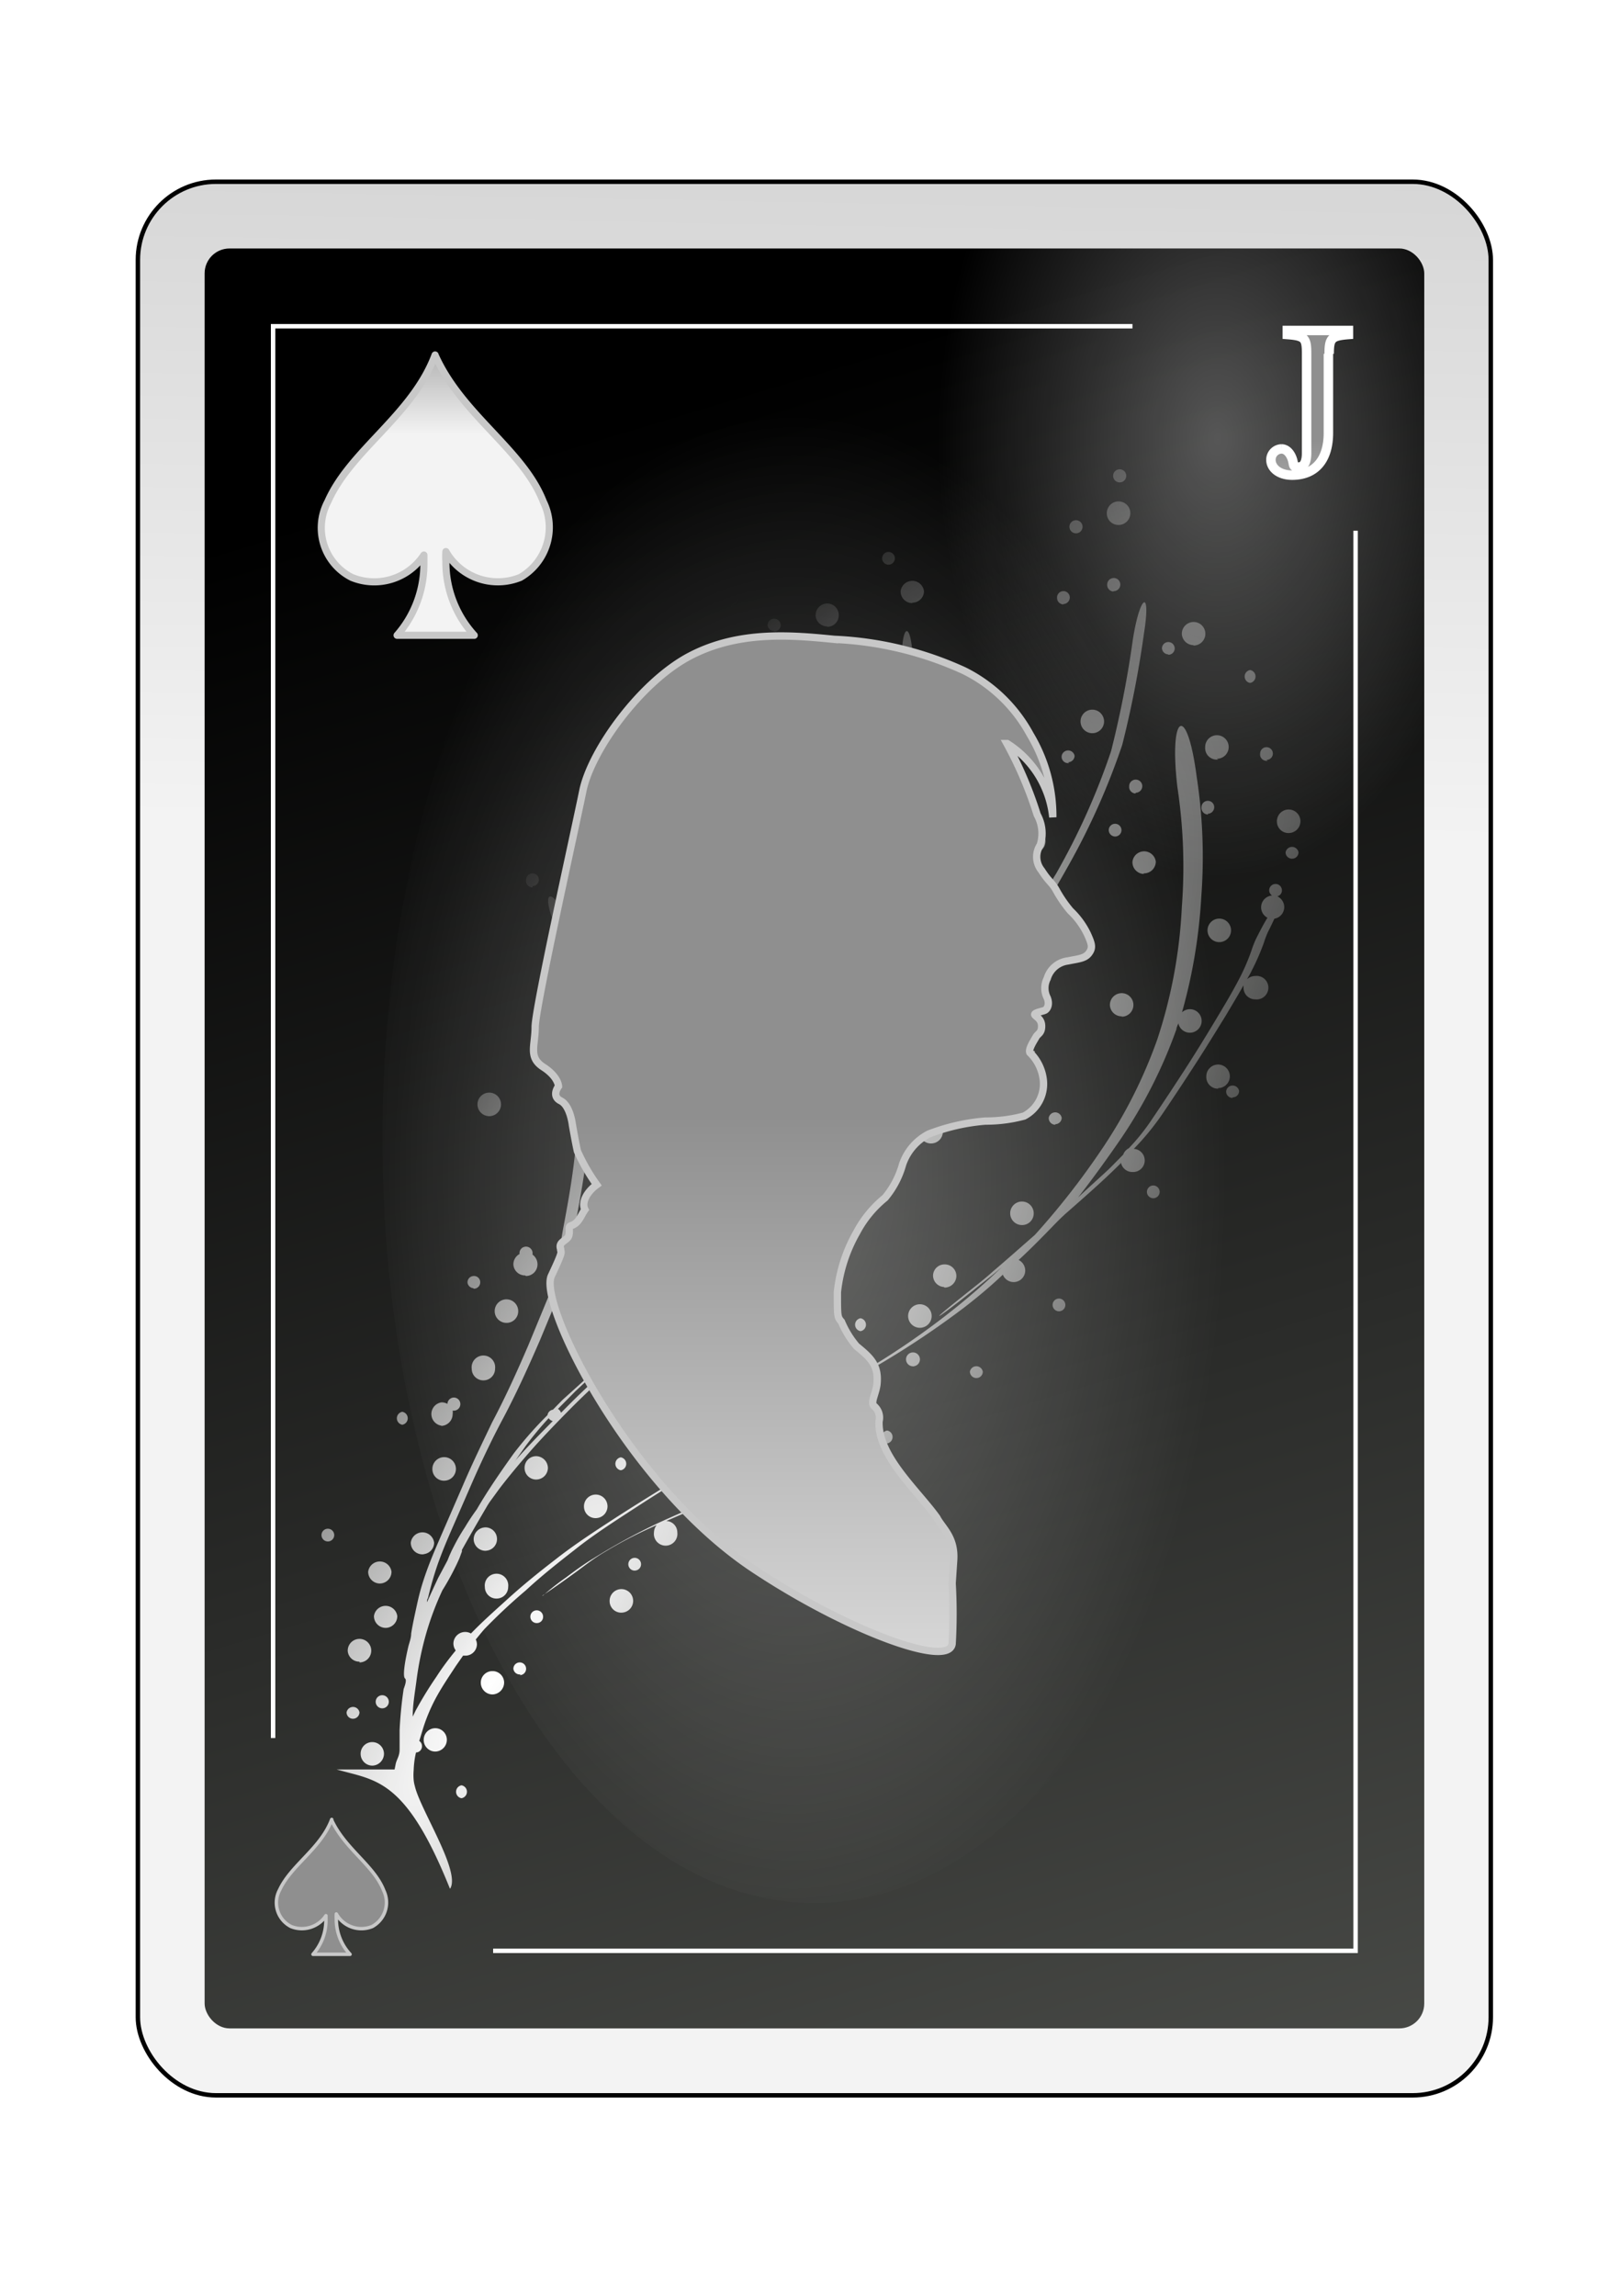 <?xml version="1.0" encoding="UTF-8" standalone="no"?>
<svg
   id="svg2"
   viewBox="0 0 84 119"
   version="1.1"
   sodipodi:docname="JS.svg"
   inkscape:version="1.3.2 (091e20e, 2023-11-25, custom)"
   xmlns:inkscape="http://www.inkscape.org/namespaces/inkscape"
   xmlns:sodipodi="http://sodipodi.sourceforge.net/DTD/sodipodi-0.dtd"
   xmlns:xlink="http://www.w3.org/1999/xlink"
   xmlns="http://www.w3.org/2000/svg"
   xmlns:svg="http://www.w3.org/2000/svg">
  <sodipodi:namedview
     id="namedview6"
     pagecolor="#ffffff"
     bordercolor="#000000"
     borderopacity="0.25"
     inkscape:showpageshadow="2"
     inkscape:pageopacity="0.0"
     inkscape:pagecheckerboard="0"
     inkscape:deskcolor="#d1d1d1"
     inkscape:zoom="15.285714"
     inkscape:cx="41.96729"
     inkscape:cy="59.5"
     inkscape:window-width="3840"
     inkscape:window-height="2054"
     inkscape:window-x="-11"
     inkscape:window-y="-11"
     inkscape:window-maximized="1"
     inkscape:current-layer="svg2" />
  <defs
     id="defs6">
    <style
       id="style1">
      .cls-1 {
        filter: url(#filter63625-2-3);
      }

      .cls-2 {
        stroke: #000;
        fill: url(#linear-gradient);
      }

      .cls-2, .cls-6 {
        stroke-miterlimit: 10;
        stroke-width: 0.23px;
      }

      .cls-3 {
        fill: url(#linear-gradient-2);
      }

      .cls-4 {
        opacity: 0.31;
        fill: url(#radial-gradient);
      }

      .cls-4, .cls-5, .cls-7 {
        isolation: isolate;
      }

      .cls-5 {
        opacity: 0.32;
        fill: url(#radial-gradient-2);
      }

      .cls-6 {
        fill: none;
      }

      .cls-11, .cls-6 {
        stroke: #fff;
      }

      .cls-7 {
        opacity: 0.32;
        fill: url(#radial-gradient-3);
      }

      .cls-10, .cls-12, .cls-8 {
        stroke: #c8c8c8;
      }

      .cls-12, .cls-8 {
        stroke-linejoin: round;
      }

      .cls-8 {
        stroke-width: 0.18px;
        fill: url(#linear-gradient-3);
      }

      .cls-9 {
        fill: url(#radial-gradient-4);
      }

      .cls-10 {
        stroke-width: 0.38px;
        fill-rule: evenodd;
        fill: url(#linear-gradient-4);
      }

      .cls-11 {
        stroke-width: 0.49px;
        fill: url(#linear-gradient-5);
      }

      .cls-12 {
        stroke-width: 0.37px;
        fill: url(#linear-gradient-6);
      }
    </style>
    <filter
       id="filter63625-2-3"
       name="filter63625-2-3"
       x="-0.129"
       y="-0.091"
       width="1.257"
       height="1.182">
      <feGaussianBlur
         result="feGaussianBlur63627-6-62"
         stdDeviation="3.76"
         id="feGaussianBlur1" />
    </filter>
    <linearGradient
       id="linear-gradient"
       x1="-1204.93"
       y1="-2167.44"
       x2="-1195.45"
       y2="-1652.93"
       gradientTransform="matrix(0.23, 0, 0, -0.23, 315.23, -455.54)"
       gradientUnits="userSpaceOnUse">
      <stop
         offset="0"
         stop-color="#f3f3f3"
         id="stop1" />
      <stop
         offset="1"
         stop-color="#8f8f8f"
         id="stop2" />
    </linearGradient>
    <linearGradient
       id="linear-gradient-2"
       x1="-1676.41"
       y1="-1942.43"
       x2="-1544.13"
       y2="-2380.15"
       gradientTransform="matrix(0.24, 0, 0, -0.24, 429.2, -442.75)"
       gradientUnits="userSpaceOnUse">
      <stop
         offset="0"
         id="stop3" />
      <stop
         offset="1"
         stop-color="#555753"
         id="stop4" />
    </linearGradient>
    <radialGradient
       id="radial-gradient"
       cx="404.79"
       cy="6279.74"
       r="58.68"
       gradientTransform="matrix(-0.23, 0, 0, 0.21, 107.34, -1199.21)"
       gradientUnits="userSpaceOnUse">
      <stop
         offset="0"
         stop-color="#fff"
         id="stop5" />
      <stop
         offset="1"
         stop-color="#fff"
         stop-opacity="0"
         id="stop6" />
    </radialGradient>
    <radialGradient
       id="radial-gradient-2"
       cx="-1238.72"
       cy="-1168.35"
       r="63.15"
       gradientTransform="matrix(0.23, 0, 0, -0.36, 348.04, -397.84)"
       xlink:href="#radial-gradient" />
    <radialGradient
       id="radial-gradient-3"
       cx="-363.87"
       cy="825.94"
       r="26.74"
       gradientTransform="matrix(0.84, 0, 0, -1.48, 346.81, 1283.38)"
       xlink:href="#radial-gradient" />
    <linearGradient
       id="linear-gradient-3"
       x1="-4489.5"
       y1="-12347.1"
       x2="-4489.5"
       y2="-12292.57"
       gradientTransform="matrix(0.06, 0, 0, -0.06, 292.85, -621.68)"
       xlink:href="#linear-gradient" />
    <radialGradient
       id="radial-gradient-4"
       cx="-93.3"
       cy="1371.76"
       r="25.37"
       gradientTransform="matrix(0.83, 0.56, 2.15, -3.16, -2846.46, 4474.4)"
       xlink:href="#radial-gradient" />
    <linearGradient
       id="linear-gradient-4"
       x1="-1723.32"
       y1="-3976.09"
       x2="-1723.32"
       y2="-3747.37"
       gradientTransform="matrix(0.17, 0, 0, -0.17, 326.59, -579.21)"
       xlink:href="#linear-gradient" />
    <linearGradient
       id="linear-gradient-5"
       x1="-883.48"
       y1="-2430.44"
       x2="-883.48"
       y2="-2383.71"
       gradientTransform="matrix(0.23, 0, 0, -0.23, 267.78, -525.4)"
       xlink:href="#linear-gradient" />
    <linearGradient
       id="linear-gradient-6"
       x1="-2571.42"
       y1="-5394.45"
       x2="-2571.42"
       y2="-5339.91"
       gradientTransform="matrix(0.13, 0, 0, -0.12, 350.65, -624.84)"
       xlink:href="#linear-gradient" />
  </defs>
  <title
     id="title6">Jack of Spades</title>
  <g
     id="jack_spade"
     data-name="jack spade">
    <g
       id="use72923">
      <g
         id="g70523">
        <rect
           id="rect70527"
           class="cls-2"
           x="7.15"
           y="9.42"
           width="70.15"
           height="99.19"
           rx="4.05"
           ry="4.05" />
        <rect
           id="rect6077"
           class="cls-3"
           x="10.61"
           y="12.88"
           width="63.24"
           height="92.26"
           rx="1.29"
           ry="1.29" />
        <rect
           id="rect70531"
           class="cls-4"
           x="10.61"
           y="80.86"
           width="26.55"
           height="24.28"
           rx="0.85"
           ry="0.85" />
        <rect
           id="rect70533"
           class="cls-5"
           x="45.27"
           y="12.88"
           width="28.57"
           height="45.27"
           rx="1.04"
           ry="1.04" />
        <path
           id="path70535"
           class="cls-6"
           d="M25.57,101.12H70.29V27.51M58.72,16.91H14.16V90.09" />
        <path
           id="path70537"
           class="cls-7"
           d="M64.6,59c0,21.89-10,39.64-22.38,39.64S19.83,80.9,19.83,59s10-39.64,22.39-39.64S64.6,37.12,64.6,59Z" />
      </g>
    </g>
    <g
       id="use74204">
      <path
         id="path74108"
         class="cls-8"
         d="M17.2,94.31c-.56,1.5-2.11,2.37-2.7,3.65a1.39,1.39,0,0,0,.59,1.9,1.5,1.5,0,0,0,1.81-.56v.2a2.66,2.66,0,0,1-.67,1.8h1.92a2.66,2.66,0,0,1-.71-1.84,2,2,0,0,1,0-.25,1.49,1.49,0,0,0,1.86.65A1.42,1.42,0,0,0,19.9,98c-.5-1.3-2-2.15-2.7-3.65Z" />
    </g>
    <path
       id="path7086"
       class="cls-9"
       d="M23.35,97.88c.53-.9-1.57-4.1-1.84-5.3a1.7,1.7,0,0,1-.06-.31,3,3,0,0,1,0-.52,4.63,4.63,0,0,1,.12-.91.32.32,0,0,0,.31-.33.32.32,0,0,0-.14-.27l.21-.69a9.11,9.11,0,0,1,.6-1.44c.32-.61.71-1.18,1.09-1.76l.37-.53h.11a.6.6,0,0,0,.61-.6.65.65,0,0,0-.06-.24c.15-.18.3-.37.45-.54a29.36,29.36,0,0,1,2.14-2c.81-.75,1.67-1.43,2.53-2.1,1-.8,2.12-1.51,3.21-2.22s2.08-1.31,3.13-2l.15,0a.61.61,0,0,0,0-1.21.61.61,0,0,0-.61.6.6.6,0,0,0,.44.58l-.3.17c-1.28.77-2.55,1.55-3.81,2.36-1.09.71-2.19,1.42-3.22,2.23-.87.67-1.72,1.36-2.53,2.1-.62.56-1.25,1.12-1.83,1.72a.61.61,0,0,0-.91.52.62.62,0,0,0,.12.36c-.36.44-.7.89-1,1.36a19.74,19.74,0,0,0-1.08,1.76l-.15.31c0-.61.11-1.22.19-1.83a16.57,16.57,0,0,1,.52-2.52,15.31,15.31,0,0,1,.83-2.2,13,13,0,0,0,.87-1.63c.05-.12.09-.25.14-.37l0-.09c.44-.79.89-1.56,1.34-2.33l.09-.14.51-.7c.49-.64,1-1.25,1.54-1.87.68-.78,1.4-1.52,2.12-2.25s1.68-1.62,2.54-2.41,1.87-1.65,2.8-2.49l3-2.63c1.12-1,2.21-2,3.28-3l1.7-1.65a10.71,10.71,0,0,0,1.68-1.33c1.11-.94,2.23-1.86,3.39-2.74a15.89,15.89,0,0,1,2.27-1.56l.5-.22a.58.58,0,0,0,0,.18.62.62,0,0,0,.61.61.6.6,0,0,0,.6-.61.58.58,0,0,0-.14-.39c2.23-.16,2.69-.49.27-.33a1.82,1.82,0,0,0-.57.13h-.16a.59.59,0,0,0-.53.33,21.16,21.16,0,0,0-3.41,2.21C46.14,58,45,59,43.93,59.9c-.46.39-.76.66-.94.83L44.71,59c1.25-1.26,2.43-2.58,3.58-3.93.71-.85,1.39-1.73,2.06-2.61a.62.62,0,0,0,.47.22.6.6,0,0,0,.6-.61.6.6,0,0,0-.36-.55c.3-.41.6-.81.89-1.22a56.29,56.29,0,0,0,3.46-5.45,36.64,36.64,0,0,0,2.78-6.24,54,54,0,0,0,1.13-5.8c.37-2.33-.21-2-.58.34a53.82,53.82,0,0,1-1.13,5.79,35.92,35.92,0,0,1-2.79,6.24c-.08.15-.18.29-.26.44a.33.33,0,1,0-.33.41l.12,0a52.87,52.87,0,0,1-3,4.63l-.6.84a.6.6,0,0,0-.55.59s0,.08,0,.12c-.81,1.1-1.64,2.17-2.52,3.22-1.15,1.35-2.33,2.67-3.58,3.93s-2.36,2.39-3.58,3.54-2.17,2-3.3,3-2,1.75-3,2.64S32.39,70.19,31.45,71s-1.6,1.46-2.36,2.23a.35.35,0,0,0-.16-.2l.9-.91c1-.94,2-1.85,3-2.8,1.19-1.11,2.34-2.25,3.48-3.4A39.09,39.09,0,0,0,40,61.74a46.23,46.23,0,0,0,3.28-5.4,36,36,0,0,0,2.66-6.11,41.51,41.51,0,0,0,1.36-7,57.54,57.54,0,0,0,.08-6,.61.61,0,0,0,.2-.45.6.6,0,0,0-.24-.48c0-.25,0-.49,0-.74,0-.42,0-.83,0-1.25-.09-2.35-.66-2-.57.33,0,.42,0,.83,0,1.25,0,.11,0,.22,0,.33a.59.59,0,0,0-.39.56.6.6,0,0,0,.43.57c0,1,0,2.07,0,3.11a.64.64,0,0,0-.24-.05.6.6,0,0,0-.6.6.61.61,0,0,0,.6.61.78.78,0,0,0,.22,0c0,.66,0,1.34-.1,2-.19,1.51-.42,3-.75,4.51,0-.71,0-1.42,0-2.13a49.81,49.81,0,0,0-.37-5,28,28,0,0,0-.68-3.4,12,12,0,0,0-.57-1.66,1.86,1.86,0,0,0-.27-.45c-1.9-1.71-2.54-1.32-.62.37a1.73,1.73,0,0,1,.27.43,12,12,0,0,1,.57,1.66,27.92,27.92,0,0,1,.7,3.39,50.24,50.24,0,0,1,.38,5c0,.93,0,1.87,0,2.81a7.87,7.87,0,0,0,0,1.22,1.55,1.55,0,0,0-.07.23c-.39,1.15-.82,2.28-1.31,3.39a.61.61,0,0,0-.53-.3.6.6,0,0,0-.6.6.61.61,0,0,0,.6.61l.12,0c-.29.62-.6,1.23-.94,1.83a45.09,45.09,0,0,1-3.29,5.41,39.09,39.09,0,0,1-3.62,4.2c-1.14,1.15-2.29,2.3-3.48,3.41-1,.94-2,1.86-3.05,2.8l-.51.52a.33.33,0,0,0-.28.28,19.78,19.78,0,0,0-1.76,2c-.67.94-1.33,1.89-1.91,2.89-.22.3-.42.6-.61.92a10,10,0,0,0-.58,1,6.43,6.43,0,0,0-.32.71v0l-.49.92c-.2.42-.39.84-.58,1.26,0-.07,0-.14.05-.21a18.09,18.09,0,0,1,.5-1.74c.24-.68.52-1.34.81-2l1.06-2.43c.49-1.1,1-2.17,1.57-3.23.69-1.31,1.3-2.66,1.88-4,.69-1.66,1.37-3.32,2.06-5s1.41-3.43,2.06-5.16a.33.33,0,0,0,.26-.32.32.32,0,0,0-.06-.2c.65-1.82,1.24-3.66,1.8-5.51.65-2.15,1.21-4.32,1.65-6.52A42.61,42.61,0,0,0,36.33,39c-.08-2.63-.38-5.25-.7-7.87-.2-1.57-.44-3.14-.68-4.71A5.23,5.23,0,0,0,34.59,25a.65.65,0,0,0,.19,0,.61.61,0,0,0,.61-.61.61.61,0,0,0-1.21,0,.59.59,0,0,0,.17.42,3.7,3.7,0,0,0,0,1.88c.11.69.21,1.39.31,2.08a.34.34,0,0,0-.23-.08.33.33,0,1,0,0,.66.34.34,0,0,0,.3-.18q.16,1.11.3,2.22c0,.19.05.38.07.57a.6.6,0,1,0-.27,1.14.61.61,0,0,0,.39-.15c.24,2.1.46,4.2.53,6.31a42.8,42.8,0,0,1-.53,7.75c-.44,2.2-1,4.37-1.65,6.52-.52,1.7-1.07,3.4-1.66,5.08a.32.32,0,0,0-.17.29.27.27,0,0,0,0,.12c-.05.11-.09.23-.13.34q-1,2.7-2.14,5.36c-.69,1.65-1.37,3.31-2.07,5-.58,1.35-1.19,2.7-1.88,4C25,74.81,24.48,75.88,24,77l-1.06,2.44c-.29.67-.58,1.33-.82,2s-.37,1.14-.5,1.74-.22,1-.3,1.49c0,.22-.08.43-.14.65-.25,1.06-.28,1.6-.18,1.68s0,.36-.07.55a21.33,21.33,0,0,0-.21,2.13c0,.33,0,.66,0,1s-.14.49-.2.74l-.06.3h-3c2,.58,3.56.41,5.87,6.18Zm.58-4.67a.34.34,0,0,0,0-.67.34.34,0,0,0,0,.67ZM19.3,91.52a.62.62,0,0,0,.61-.61.61.61,0,0,0-.61-.61.6.6,0,0,0-.6.61A.61.61,0,0,0,19.3,91.52Zm3.27-.73a.61.61,0,0,0,.6-.61.6.6,0,0,0-.6-.6.6.6,0,0,0-.6.6A.6.6,0,0,0,22.57,90.79Zm-4.27-1.7a.34.34,0,0,0,.34-.33.34.34,0,0,0-.67,0A.33.33,0,0,0,18.3,89.09Zm1.52-.54a.34.34,0,1,0-.34-.34A.34.34,0,0,0,19.82,88.55Zm5.71-.72a.62.62,0,0,0,.61-.61.6.6,0,0,0-.61-.6.6.6,0,0,0-.6.6A.61.61,0,0,0,25.53,87.83Zm1.42-1a.33.33,0,1,0-.33-.33A.33.33,0,0,0,27,86.79Zm-8.31-.66a.61.61,0,1,0-.61-.6A.6.6,0,0,0,18.64,86.13ZM20,84.38a.61.61,0,0,0,.6-.61.61.61,0,0,0-1.21,0A.61.61,0,0,0,20,84.38Zm7.83-.25a.32.32,0,0,0,.33-.33.33.33,0,0,0-.33-.33.33.33,0,0,0-.33.33A.33.33,0,0,0,27.86,84.13Zm4.39-.54a.61.61,0,1,0-.61-.61A.6.6,0,0,0,32.25,83.59Zm-6.47-.73a.6.6,0,0,0,.6-.6.61.61,0,1,0-1.21,0A.6.6,0,0,0,25.78,82.86Zm2.37-.15s.7-.46,1.82-1.28c.47-.35.94-.71,1.44-1a22.34,22.34,0,0,1,2.21-1.17l.46-.21a.63.63,0,0,0-.14.38.61.61,0,1,0,1.21,0,.59.59,0,0,0-.57-.59c.53-.23,1.06-.47,1.6-.67s1.21-.49,1.81-.72l.78-.29c2.39-.92,3-1.28.62-.37l-.78.3-1.82.72c-.87.34-1.72.72-2.56,1.1a32.55,32.55,0,0,0-3.43,1.87c-.5.3-1,.67-1.44,1A13.37,13.37,0,0,0,28.15,82.71Zm-8.43-.63a.61.61,0,0,0,.61-.61.61.61,0,0,0-1.21,0A.61.61,0,0,0,19.72,82.08Zm13.22-.67a.33.33,0,1,0-.33-.33A.33.33,0,0,0,32.94,81.41Zm-11-.85a.6.6,0,0,0,.6-.6.61.61,0,0,0-1.21,0A.6.6,0,0,0,22,80.56Zm3.26-.18a.6.6,0,0,0,.6-.6.6.6,0,0,0-.6-.61.62.62,0,0,0-.61.61A.61.61,0,0,0,25.23,80.38ZM17,79.9a.33.33,0,0,0,.33-.33.33.33,0,0,0-.66,0A.33.33,0,0,0,17,79.9Zm21.11-1.15a.34.34,0,0,0,0-.67.34.34,0,0,0,0,.67Zm-7.22-.06a.61.61,0,1,0-.61-.61A.6.6,0,0,0,30.92,78.69Zm10.67-.54a.34.34,0,0,0,0-.67h0a.6.6,0,0,0-.42-1,.61.61,0,1,0,0,1.21l.17,0a.33.33,0,0,0,.28.51Zm2.09-1.4a.61.61,0,1,0-.61-.6A.6.6,0,0,0,43.68,76.75Zm-20.62,0a.61.61,0,1,0-.61-.6A.6.6,0,0,0,23.06,76.75Zm4.77-.06a.61.61,0,0,0,.61-.6.62.62,0,0,0-.61-.61.6.6,0,0,0-.6.61A.6.6,0,0,0,27.83,76.69Zm17.39-.06a.33.33,0,1,0-.33-.33A.33.33,0,0,0,45.22,76.63Zm-13-.42a.34.34,0,0,0,0-.67.34.34,0,0,0,0,.67Zm-5.54-.4.6-.85a16.79,16.79,0,0,1,1.2-1.45.36.36,0,0,0,.21.15c-.65.66-1.3,1.32-1.9,2Zm11.5-.91,2-1.1L41.63,73l.17,0a.6.6,0,0,0,.58-.45l2.08-1.18-2.07,1.16a.51.51,0,0,0,0-.13.61.61,0,1,0-.8.57l-.48.26-3,1.67ZM46,74.82a.34.34,0,0,0,0-.67.34.34,0,0,0,0,.67Zm-23.14-.91a.61.61,0,0,0,.61-.61.58.58,0,0,0,0-.18h.06a.34.34,0,0,0,.34-.34.34.34,0,0,0-.34-.34.34.34,0,0,0-.33.33.61.61,0,0,0-.3-.08.61.61,0,0,0,0,1.21Zm-2-.06a.34.34,0,0,0,0-.67.34.34,0,0,0,0,.67Zm4.21-2.3a.6.6,0,0,0,.6-.6.61.61,0,1,0-1.21,0A.6.6,0,0,0,25.05,71.55Zm25.56-.12a.33.33,0,0,0,.33-.33.34.34,0,0,0-.67,0A.34.34,0,0,0,50.61,71.43Zm-5.91-.21.91-.52A45.33,45.33,0,0,0,50,67.77c.7-.54,1.38-1.11,2-1.7a.6.6,0,0,0,1.16-.2.62.62,0,0,0-.34-.56c.48-.44.94-.9,1.4-1.37s.66-.69,1-1l0,0c1-.88,2-1.75,2.9-2.65a.1.1,0,0,1,0-.05.6.6,0,0,0,.6.51.6.6,0,0,0,.07-1.2,13.4,13.4,0,0,0,1.51-1.85c.57-.84,1.13-1.69,1.68-2.54s1.08-1.71,1.61-2.57c.3-.51.6-1,.89-1.52a.49.49,0,0,0,0,.12.6.6,0,0,0,.6.61.61.61,0,1,0,0-1.21.63.63,0,0,0-.42.17c.08-.15.17-.29.24-.44a12.3,12.3,0,0,0,.63-1.44,5.37,5.37,0,0,1,.21-.56c.14-.27.25-.51.34-.7a.61.61,0,0,0,.51-.6.62.62,0,0,0-.36-.56.31.31,0,0,0,.24-.31.33.33,0,1,0-.66,0,.33.33,0,0,0,.15.27.61.61,0,0,0-.24,1.15c-.18.29-.37.65-.6,1.11a5.42,5.42,0,0,0-.22.56,10.59,10.59,0,0,1-.61,1.43c-.4.78-.85,1.52-1.3,2.27S62,54.57,61.45,55.42s-1.11,1.7-1.68,2.54a11,11,0,0,1-1.24,1.56.59.59,0,0,0-.29.33l-.68.69c-.55.52-1.1,1-1.66,1.53.78-1,1.5-2,2.19-3A25,25,0,0,0,61,53.35c0-.1.07-.21.1-.31a.61.61,0,1,0,.6-.73.63.63,0,0,0-.41.16,27.8,27.8,0,0,0,1-6,27.45,27.45,0,0,0-.24-6.21c-.5-3.85-1.45-3.31-1,.54a27.56,27.56,0,0,1,.23,6.22,25.74,25.74,0,0,1-1.27,6.85,25.17,25.17,0,0,1-2.92,5.76,39.38,39.38,0,0,1-3.43,4.38c-.72.63-1.44,1.27-2.17,1.89-.52.47-1.08.89-1.62,1.33-1.91,1.52-1.31,1.17.6-.35.49-.4,1-.78,1.48-1.2a.08.08,0,0,0,0,0,36.9,36.9,0,0,1-3,2.58,40.92,40.92,0,0,1-4.27,2.88Zm-3.35-.15a.34.34,0,0,0,0-.67.34.34,0,0,0,0,.67Zm6-.25a.36.36,0,1,0-.06,0S47.38,70.83,47.4,70.82ZM34,70.65a.62.62,0,0,0,.61-.61.6.6,0,0,0-.61-.6.59.59,0,0,0-.6.6A.6.6,0,0,0,34,70.65Zm1.84-.19a.33.33,0,1,0-.33-.33A.34.34,0,0,0,35.84,70.46ZM44.62,69a.34.34,0,0,0,0-.67.34.34,0,0,0,0,.67Zm3-.18a.61.61,0,1,0,0-1.21.61.61,0,0,0,0,1.21Zm-21.35-.25a.6.6,0,0,0,.6-.6.61.61,0,1,0-.6.6Zm28.64-.6a.33.33,0,1,0,0-.66.33.33,0,1,0,0,.66ZM33.57,67.8a.61.61,0,1,0-.6-.61A.61.61,0,0,0,33.57,67.8Zm-9-1a.33.33,0,0,0,.33-.33.32.32,0,0,0-.33-.33.33.33,0,0,0-.33.33A.33.33,0,0,0,24.53,66.77Zm24.41-.06a.61.61,0,0,0,.61-.6.6.6,0,0,0-.61-.6.59.59,0,0,0-.6.6A.6.6,0,0,0,48.94,66.71Zm-21.71-.6a.6.6,0,0,0,.6-.6.62.62,0,0,0-.26-.51.51.51,0,0,0,0-.13.34.34,0,0,0-.67,0,.3.3,0,0,0,0,.1.61.61,0,0,0-.32.54A.6.6,0,0,0,27.23,66.11Zm13.06-.55a.6.6,0,0,0,.6-.6.6.6,0,0,0-.6-.61.62.62,0,0,0-.61.61A.61.61,0,0,0,40.29,65.56Zm-11.14-.22c.14,0,.42-.69.65-1.94s.47-2.54.61-3.82a36,36,0,0,0,.21-4.76,30.24,30.24,0,0,0-.34-3.55,23.89,23.89,0,0,0-.44-2.36,7.25,7.25,0,0,0-.29-.9c-1-2.33-1.71-1.95-.62.36a5.53,5.53,0,0,1,.28.9,23.42,23.42,0,0,1,.46,2.36A27.92,27.92,0,0,1,30,55.17a35.88,35.88,0,0,1-.2,4.75c-.14,1.28-.37,2.55-.61,3.82-.2,1.1-.18,1.61-.06,1.6Zm12.92,0a.33.33,0,1,0-.33-.33A.34.34,0,0,0,42.07,65.32Zm-9.92-.24a.34.34,0,0,0,.34-.33.34.34,0,0,0-.67,0A.33.33,0,0,0,32.15,65.08Zm4-1.09a.61.61,0,0,0,0-1.21.61.61,0,1,0,0,1.21ZM53,63.5a.6.6,0,0,0,.6-.6.61.61,0,1,0-.6.6Zm6.8-1.39a.33.33,0,0,0,0-.66.33.33,0,0,0,0,.66ZM48.27,59.27a.61.61,0,1,0-.6-.6A.6.6,0,0,0,48.27,59.27Zm6.45-1a.33.33,0,0,0,.33-.33.34.34,0,0,0-.67,0A.34.34,0,0,0,54.72,58.3Zm-29.43-.42a.61.61,0,1,0,0-1.21.61.61,0,0,0,0,1.21Zm15.31-.24A.61.61,0,1,0,40,57,.6.6,0,0,0,40.6,57.64Zm23.31-.73a.33.33,0,0,0,.34-.33.34.34,0,0,0-.67,0A.33.33,0,0,0,63.91,56.91Zm-.75-.48a.61.61,0,1,0-.61-.6A.6.6,0,0,0,63.16,56.43Zm-18.82-.18a.61.61,0,0,0,.61-.61.61.61,0,1,0-1.21,0A.6.6,0,0,0,44.34,56.25Zm-10-.67a.61.61,0,1,0,0-1.21.61.61,0,0,0,0,1.21ZM28,53a.34.34,0,1,0-.33-.34A.34.34,0,0,0,28,53Zm3.48-.12a.61.61,0,1,0,0-1.21.61.61,0,0,0,0,1.21Zm26.67-.18a.61.61,0,1,0-.6-.61A.61.61,0,0,0,58.19,52.68Zm-22.95-.61a.33.33,0,1,0,0-.66.33.33,0,1,0,0,.66Zm8.38-2.54a.61.61,0,0,0,0-1.21.61.61,0,1,0,0,1.21Zm7.13-.06a.6.6,0,0,0,.61-.6.61.61,0,1,0-1.21,0A.6.6,0,0,0,50.75,49.47Zm12.59-.66a.61.61,0,0,0,0-1.21.61.61,0,1,0,0,1.21Zm-30.25-.49a.6.6,0,0,0,.6-.6.59.59,0,0,0-.6-.6.6.6,0,0,0-.6.6A.6.6,0,0,0,33.09,48.32Zm15.37-.06a.6.6,0,0,0,.6-.6.61.61,0,1,0-1.21,0A.6.6,0,0,0,48.46,48.26ZM36.33,46.93a.33.33,0,0,0,0-.66.33.33,0,1,0,0,.66Zm-8.72-1a.33.33,0,1,0-.33-.33A.34.34,0,0,0,27.61,46Zm22-.12a.33.33,0,1,0-.33-.33A.34.34,0,0,0,49.57,45.84Zm9.71-.54a.61.61,0,0,0,.61-.61.61.61,0,0,0-1.21,0A.61.61,0,0,0,59.28,45.3Zm-16.05-.24a.34.34,0,0,0,0-.67.34.34,0,1,0,0,.67ZM67,44.51a.33.33,0,0,0,.33-.33.34.34,0,0,0-.67,0A.33.33,0,0,0,67,44.51Zm-23-.12a.61.61,0,0,0,0-1.21.61.61,0,1,0,0,1.21Zm9.68-.18a.61.61,0,0,0,0-1.21.61.61,0,1,0,0,1.21Zm4.14-.85a.33.33,0,1,0-.33-.33A.34.34,0,0,0,57.8,43.36Zm9-.18a.61.61,0,1,0-.61-.6A.6.6,0,0,0,66.85,43.18Zm-32,0a.34.34,0,0,0-.07-.67.34.34,0,1,0,0,.67Zm27.81-1a.34.34,0,0,0,.33-.34.33.33,0,1,0-.66,0A.34.34,0,0,0,62.64,42.22Zm-24.22-.61A.61.61,0,0,0,39,41a.6.6,0,0,0-.6-.6.61.61,0,0,0-.61.6A.62.62,0,0,0,38.42,41.61Zm20.47-.48a.34.34,0,1,0-.33-.33A.34.34,0,0,0,58.89,41.13Zm-10-.85a.62.62,0,0,0,.61-.61s0,0,0,0a.41.41,0,0,0,.16,0,.33.33,0,1,0,0-.66.32.32,0,0,0-.32.24.63.63,0,0,0-.44-.18.6.6,0,0,0-.6.6.61.61,0,0,0,.6.61Zm6.5-.73a.34.34,0,0,0,.34-.33.34.34,0,0,0-.67,0A.33.33,0,0,0,55.44,39.55Zm10.29-.12a.33.33,0,0,0,.33-.33.33.33,0,0,0-.66,0A.33.33,0,0,0,65.73,39.43Zm-2.57-.06a.61.61,0,1,0-.61-.6A.6.6,0,0,0,63.16,39.37Zm-25.29-.18a.61.61,0,1,0-.6-.61A.61.61,0,0,0,37.87,39.19ZM43,38.53a.61.61,0,0,0,.61-.61.6.6,0,0,0-.61-.6.59.59,0,0,0-.56.39.33.33,0,0,0,0,.51A.59.59,0,0,0,43,38.53ZM56.56,38a.61.61,0,1,0,0-1.21.61.61,0,0,0,0,1.21Zm-22.32-.61a.6.6,0,0,0,.61-.6.62.62,0,0,0-.61-.61.61.61,0,0,0-.6.61A.6.6,0,0,0,34.24,37.37Zm10.2-1.87a.33.33,0,0,0,.33-.33.34.34,0,0,0-.67,0A.34.34,0,0,0,44.44,35.5Zm20.38-.12a.34.34,0,0,0,0-.67.34.34,0,0,0,0,.67Zm-27.65-.06a.34.34,0,1,0,0-.67.34.34,0,0,0,0,.67Zm23.41-1.4a.33.33,0,1,0-.33-.33A.34.34,0,0,0,60.58,33.92Zm1.3-.48a.61.61,0,1,0-.6-.61A.61.61,0,0,0,61.88,33.44Zm-21.74-.73a.33.33,0,0,0,.34-.33.34.34,0,0,0-.34-.33.34.34,0,0,0-.34.33A.34.34,0,0,0,40.14,32.71Zm2.75-.24a.59.59,0,0,0,.6-.6.6.6,0,0,0-.6-.61.61.61,0,0,0-.6.61A.6.6,0,0,0,42.89,32.47Zm-5.2-1a.61.61,0,1,0-.61-.61A.61.61,0,0,0,37.69,31.51Zm17.45-.18a.34.34,0,0,0,.33-.34.33.33,0,1,0-.66,0A.34.34,0,0,0,55.14,31.33Zm-7.83-.07a.6.6,0,0,0,.6-.6.61.61,0,0,0-1.21,0A.6.6,0,0,0,47.31,31.26Zm10.43-.6a.34.34,0,1,0-.33-.34A.34.34,0,0,0,57.74,30.66ZM46.07,29.27a.33.33,0,1,0,0-.66.33.33,0,0,0,0,.66Zm-13-.18a.6.6,0,0,0,.6-.61.6.6,0,0,0-.6-.6.6.6,0,0,0-.6.6A.61.61,0,0,0,33.09,29.09Zm22.78-1.45a.34.34,0,0,0,0-.67.34.34,0,1,0,0,.67ZM58,27.21a.61.61,0,1,0-.61-.6A.6.6,0,0,0,58,27.21ZM32.27,26.3a.33.33,0,1,0-.33-.33A.34.34,0,0,0,32.27,26.3ZM58,25a.34.34,0,1,0,0-.67A.34.34,0,0,0,58,25Zm-16.63-.92a.33.33,0,0,0,.33-.33.33.33,0,0,0-.33-.33.33.33,0,0,0-.33.33A.32.32,0,0,0,41.41,24.12Zm-8.53-1.63a.33.33,0,0,0,.33-.33.33.33,0,0,0-.66,0A.33.33,0,0,0,32.88,22.49Zm1.69-1.21a.33.33,0,1,0-.33-.33A.33.33,0,0,0,34.57,21.28Z" />
    <g
       id="use81502">
      <path
         id="path72939"
         class="cls-10"
         d="M52.21,38.54a20.36,20.36,0,0,1,1.57,3.69,2,2,0,0,1,.16,1.57A1.11,1.11,0,0,0,54,45.11c.4.62.51.59.75,1a6.54,6.54,0,0,0,.75,1.1,4.13,4.13,0,0,1,.88,1.2c.24.53.29.72.08,1s-.56.29-1.09.4a1.28,1.28,0,0,0-1.07.91,1.09,1.09,0,0,0,0,1c.14.35,0,.59-.13.65s-.59.13-.51.24.35.21.35.58-.19.38-.29.56-.4.62-.32.81A2.33,2.33,0,0,1,54.1,56a1.88,1.88,0,0,1-1,1.85,7.63,7.63,0,0,1-2,.26,10.44,10.44,0,0,0-2.94.67,2.78,2.78,0,0,0-1.36,1.58,4.63,4.63,0,0,1-.91,1.73,5.79,5.79,0,0,0-1.47,1.79,7.92,7.92,0,0,0-1,3.1c0,1.26,0,1.29.21,1.53a4.9,4.9,0,0,0,.78,1.27c.75.61,1.17,1,1.06,2-.08.53-.34.91-.15,1.1a.78.78,0,0,1,.26.79c-.08,1.79,2,3.6,3,5,.27.53.95,1,.87,2.2l-.08,1.2a27.39,27.39,0,0,1,0,3.14c-.18,1.29-5.66-.77-10.46-4-6.44-4.38-11-13.64-10.32-15.08s.47-1.16.48-1.39c-.14-.4.37-.42.43-.72s-.05-.41.09-.48c.43-.13.51-.51.74-.84-.19-.37.09-.91.61-1.29a9.9,9.9,0,0,1-1-1.74c-.11-.49-.26-1.36-.26-1.36s-.11-1-.61-1.25-.11-.75-.11-.75,0-.49-.79-1-.42-1.1-.42-2.08S29.79,43.11,30.22,41s3-5.66,5.56-7,5.34-1.07,7.48-.86A18,18,0,0,1,50,34.77a7.88,7.88,0,0,1,3.42,3.31,8.23,8.23,0,0,1,1.17,4.28,5.14,5.14,0,0,0-2.37-3.82Z" />
    </g>
    <path
       id="use81666"
       class="cls-11"
       d="M68.92,18.34c0-.81.12-.93,1-1v-.21H66.75v.21c.91.07,1,.19,1,1v5.13c0,.5-.14.74-.43.74s-.22-.09-.3-.37-.28-.57-.57-.57a.56.56,0,0,0-.55.56c0,.46.46.8,1.1.8,1.2,0,1.88-.8,1.88-2.19v-4.1" />
    <g
       id="use81700">
      <path
         id="path23436"
         class="cls-12"
         d="M22.56,18.4C21.4,21.51,18.18,23.32,17,26a2.88,2.88,0,0,0,1.24,3.93,3.08,3.08,0,0,0,3.74-1.16c0,.14,0,.28,0,.42a5.59,5.59,0,0,1-1.39,3.74h4a5.6,5.6,0,0,1-1.47-3.83,4.35,4.35,0,0,1,0-.51,3.1,3.1,0,0,0,3.86,1.34A3,3,0,0,0,28.17,26c-1.05-2.7-4.21-4.47-5.61-7.59Z" />
    </g>
  </g>
</svg>
